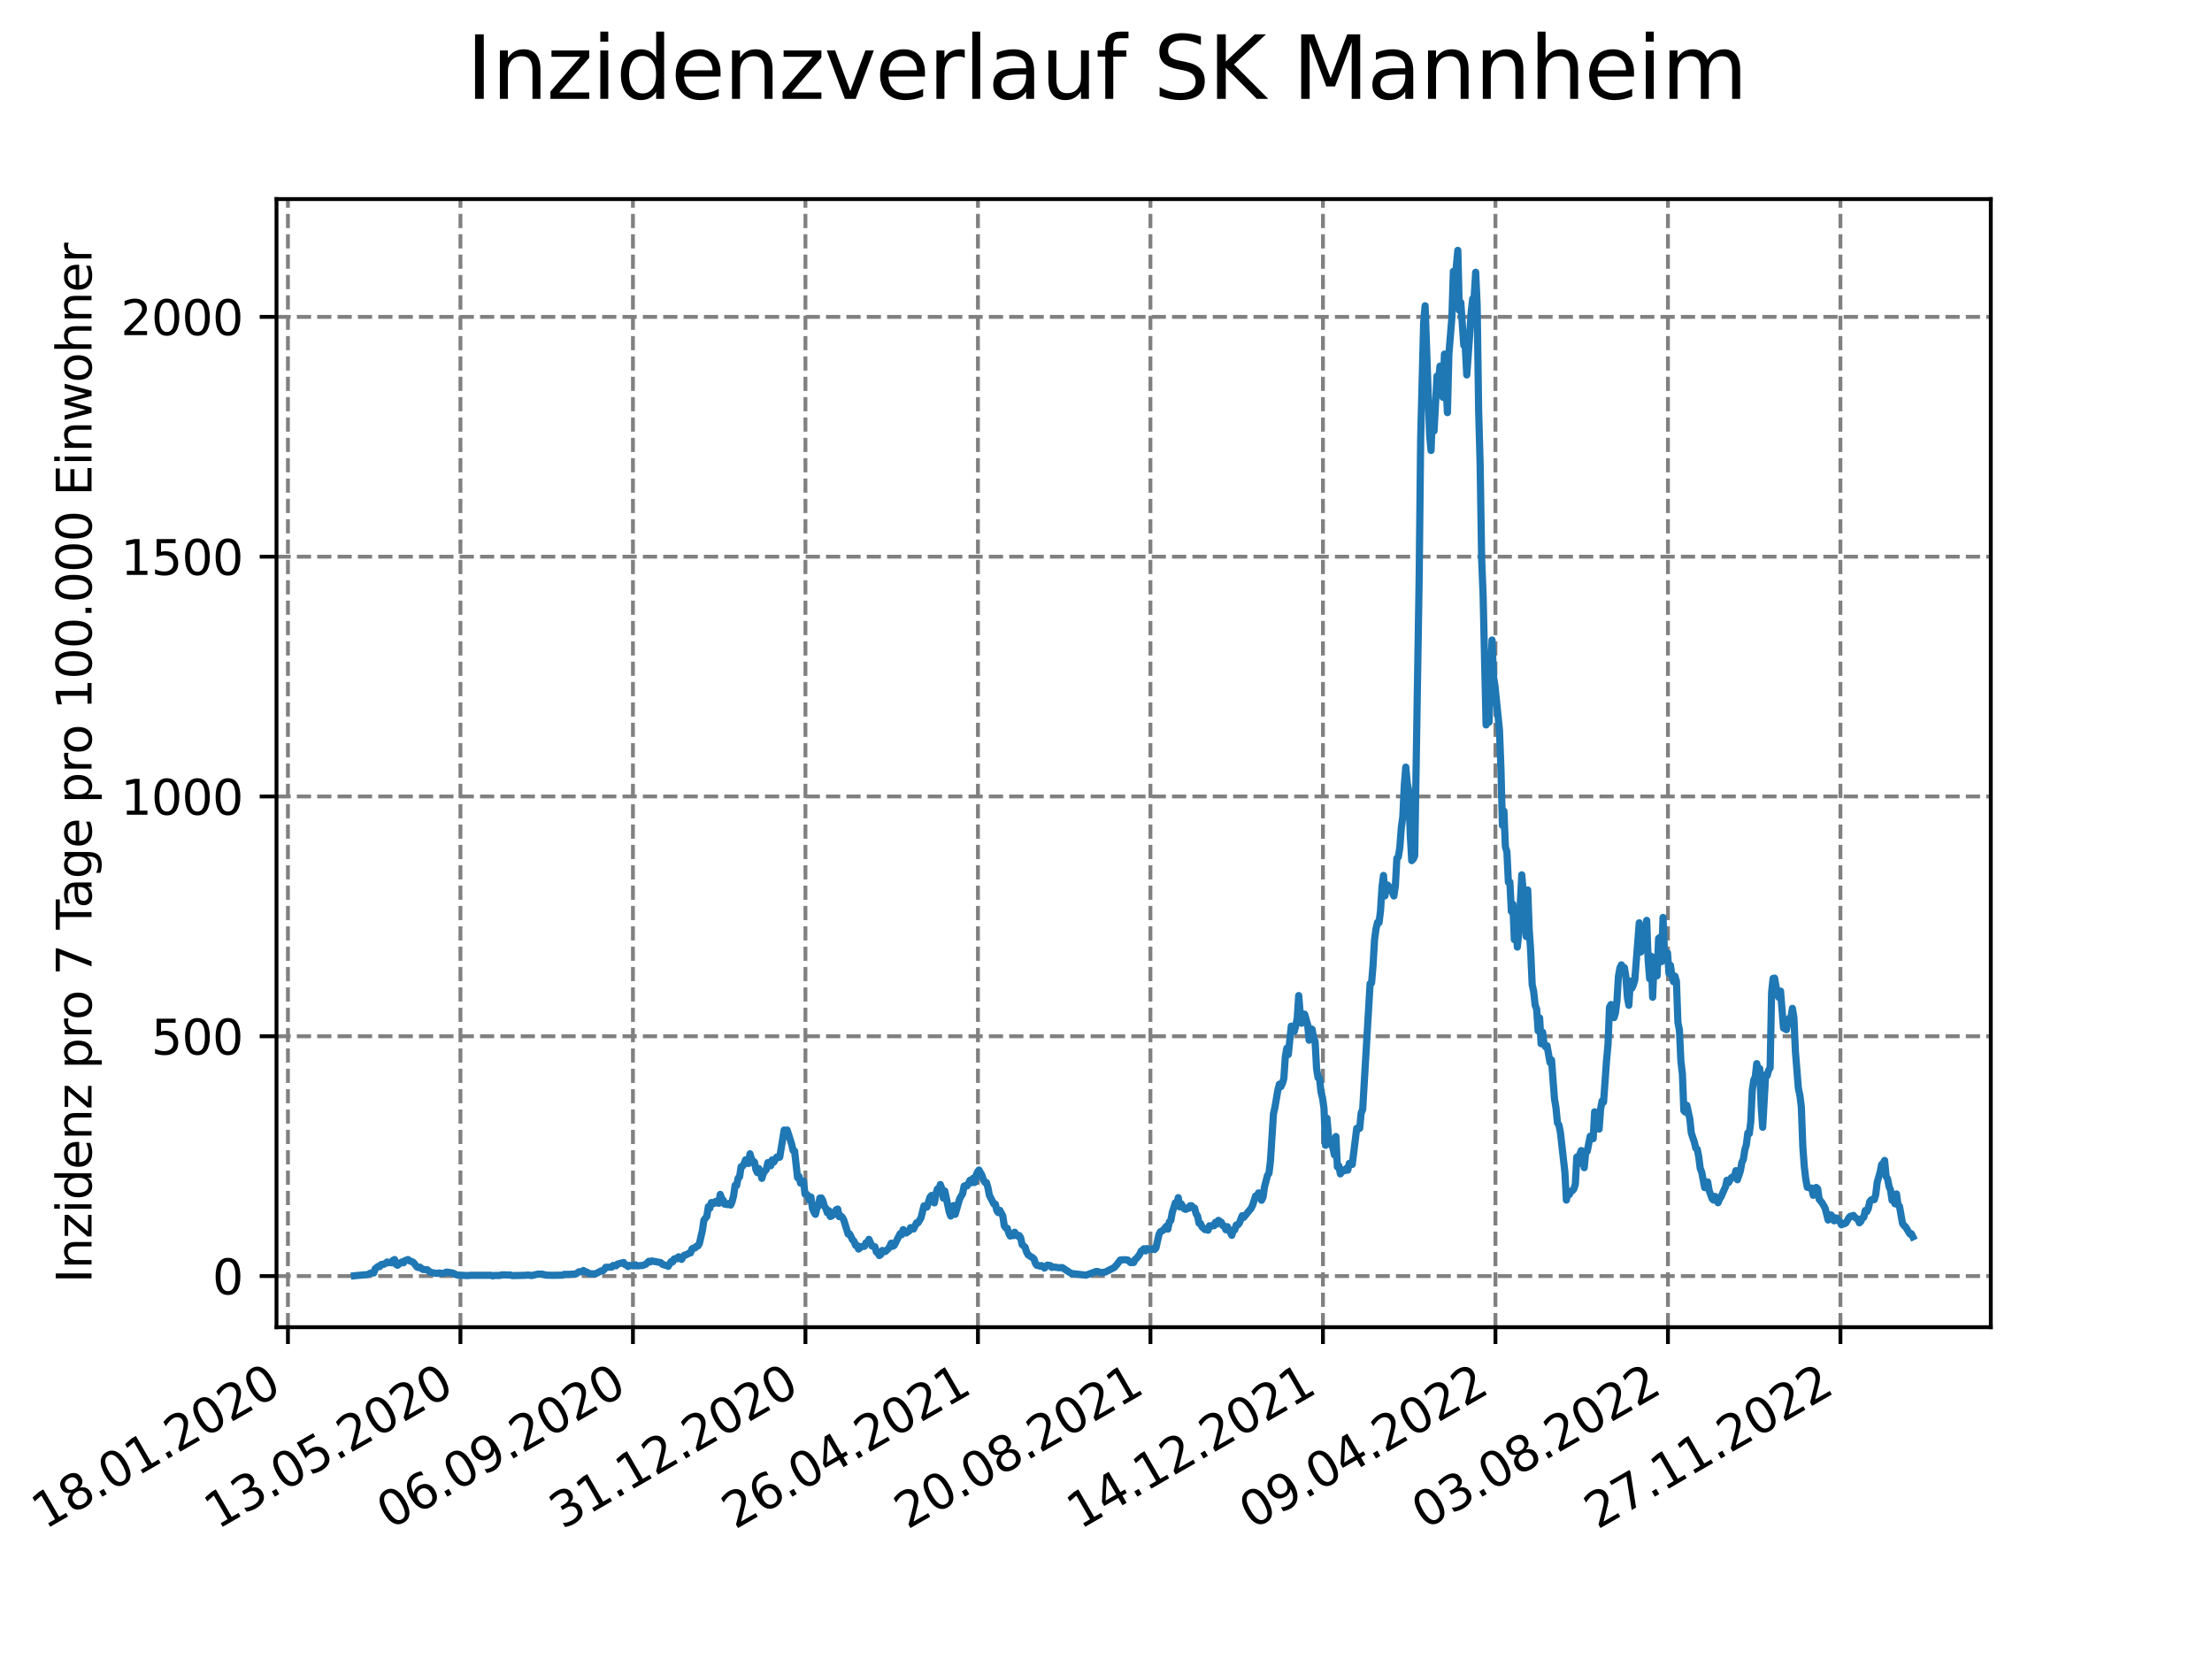 <?xml version="1.0" encoding="utf-8" standalone="no"?>
<!DOCTYPE svg PUBLIC "-//W3C//DTD SVG 1.1//EN"
  "http://www.w3.org/Graphics/SVG/1.1/DTD/svg11.dtd">
<svg xmlns:xlink="http://www.w3.org/1999/xlink" width="460.8pt" height="345.6pt" viewBox="0 0 460.8 345.6" xmlns="http://www.w3.org/2000/svg" version="1.1">
 <defs>
  <style type="text/css">*{stroke-linejoin: round; stroke-linecap: butt}</style>
 </defs>
 <g id="figure_1">
  <g id="patch_1">
   <path d="M 0 345.6 
L 460.8 345.6 
L 460.8 0 
L 0 0 
z
" style="fill: #ffffff"/>
  </g>
  <g id="axes_1">
   <g id="patch_2">
    <path d="M 57.6 276.48 
L 414.72 276.48 
L 414.72 41.472 
L 57.6 41.472 
z
" style="fill: #ffffff"/>
   </g>
   <g id="matplotlib.axis_1">
    <g id="xtick_1">
     <g id="line2d_1">
      <path d="M 59.983 276.48 
L 59.983 41.472 
" clip-path="url(#p1a107091c8)" style="fill: none; stroke-dasharray: 2.96,1.28; stroke-dashoffset: 0; stroke: #808080; stroke-width: 0.8"/>
     </g>
     <g id="line2d_2">
      <defs>
       <path id="m215219e376" d="M 0 0 
L 0 3.5 
" style="stroke: #000000; stroke-width: 0.8"/>
      </defs>
      <g>
       <use xlink:href="#m215219e376" x="59.983" y="276.48" style="stroke: #000000; stroke-width: 0.8"/>
      </g>
     </g>
     <g id="text_1">
      <!-- 18.01.2020 -->
      <g transform="translate(9.358 318.689) rotate(-30) scale(0.1 -0.1)">
       <defs>
        <path id="DejaVuSans-31" d="M 794 531 
L 1825 531 
L 1825 4091 
L 703 3866 
L 703 4441 
L 1819 4666 
L 2450 4666 
L 2450 531 
L 3481 531 
L 3481 0 
L 794 0 
L 794 531 
z
" transform="scale(0.016)"/>
        <path id="DejaVuSans-38" d="M 2034 2216 
Q 1584 2216 1326 1975 
Q 1069 1734 1069 1313 
Q 1069 891 1326 650 
Q 1584 409 2034 409 
Q 2484 409 2743 651 
Q 3003 894 3003 1313 
Q 3003 1734 2745 1975 
Q 2488 2216 2034 2216 
z
M 1403 2484 
Q 997 2584 770 2862 
Q 544 3141 544 3541 
Q 544 4100 942 4425 
Q 1341 4750 2034 4750 
Q 2731 4750 3128 4425 
Q 3525 4100 3525 3541 
Q 3525 3141 3298 2862 
Q 3072 2584 2669 2484 
Q 3125 2378 3379 2068 
Q 3634 1759 3634 1313 
Q 3634 634 3220 271 
Q 2806 -91 2034 -91 
Q 1263 -91 848 271 
Q 434 634 434 1313 
Q 434 1759 690 2068 
Q 947 2378 1403 2484 
z
M 1172 3481 
Q 1172 3119 1398 2916 
Q 1625 2713 2034 2713 
Q 2441 2713 2670 2916 
Q 2900 3119 2900 3481 
Q 2900 3844 2670 4047 
Q 2441 4250 2034 4250 
Q 1625 4250 1398 4047 
Q 1172 3844 1172 3481 
z
" transform="scale(0.016)"/>
        <path id="DejaVuSans-2e" d="M 684 794 
L 1344 794 
L 1344 0 
L 684 0 
L 684 794 
z
" transform="scale(0.016)"/>
        <path id="DejaVuSans-30" d="M 2034 4250 
Q 1547 4250 1301 3770 
Q 1056 3291 1056 2328 
Q 1056 1369 1301 889 
Q 1547 409 2034 409 
Q 2525 409 2770 889 
Q 3016 1369 3016 2328 
Q 3016 3291 2770 3770 
Q 2525 4250 2034 4250 
z
M 2034 4750 
Q 2819 4750 3233 4129 
Q 3647 3509 3647 2328 
Q 3647 1150 3233 529 
Q 2819 -91 2034 -91 
Q 1250 -91 836 529 
Q 422 1150 422 2328 
Q 422 3509 836 4129 
Q 1250 4750 2034 4750 
z
" transform="scale(0.016)"/>
        <path id="DejaVuSans-32" d="M 1228 531 
L 3431 531 
L 3431 0 
L 469 0 
L 469 531 
Q 828 903 1448 1529 
Q 2069 2156 2228 2338 
Q 2531 2678 2651 2914 
Q 2772 3150 2772 3378 
Q 2772 3750 2511 3984 
Q 2250 4219 1831 4219 
Q 1534 4219 1204 4116 
Q 875 4013 500 3803 
L 500 4441 
Q 881 4594 1212 4672 
Q 1544 4750 1819 4750 
Q 2544 4750 2975 4387 
Q 3406 4025 3406 3419 
Q 3406 3131 3298 2873 
Q 3191 2616 2906 2266 
Q 2828 2175 2409 1742 
Q 1991 1309 1228 531 
z
" transform="scale(0.016)"/>
       </defs>
       <use xlink:href="#DejaVuSans-31"/>
       <use xlink:href="#DejaVuSans-38" x="63.623"/>
       <use xlink:href="#DejaVuSans-2e" x="127.246"/>
       <use xlink:href="#DejaVuSans-30" x="159.033"/>
       <use xlink:href="#DejaVuSans-31" x="222.656"/>
       <use xlink:href="#DejaVuSans-2e" x="286.279"/>
       <use xlink:href="#DejaVuSans-32" x="318.066"/>
       <use xlink:href="#DejaVuSans-30" x="381.689"/>
       <use xlink:href="#DejaVuSans-32" x="445.312"/>
       <use xlink:href="#DejaVuSans-30" x="508.936"/>
      </g>
     </g>
    </g>
    <g id="xtick_2">
     <g id="line2d_3">
      <path d="M 95.918 276.48 
L 95.918 41.472 
" clip-path="url(#p1a107091c8)" style="fill: none; stroke-dasharray: 2.96,1.28; stroke-dashoffset: 0; stroke: #808080; stroke-width: 0.8"/>
     </g>
     <g id="line2d_4">
      <g>
       <use xlink:href="#m215219e376" x="95.918" y="276.48" style="stroke: #000000; stroke-width: 0.8"/>
      </g>
     </g>
     <g id="text_2">
      <!-- 13.05.2020 -->
      <g transform="translate(45.293 318.689) rotate(-30) scale(0.1 -0.1)">
       <defs>
        <path id="DejaVuSans-33" d="M 2597 2516 
Q 3050 2419 3304 2112 
Q 3559 1806 3559 1356 
Q 3559 666 3084 287 
Q 2609 -91 1734 -91 
Q 1441 -91 1130 -33 
Q 819 25 488 141 
L 488 750 
Q 750 597 1062 519 
Q 1375 441 1716 441 
Q 2309 441 2620 675 
Q 2931 909 2931 1356 
Q 2931 1769 2642 2001 
Q 2353 2234 1838 2234 
L 1294 2234 
L 1294 2753 
L 1863 2753 
Q 2328 2753 2575 2939 
Q 2822 3125 2822 3475 
Q 2822 3834 2567 4026 
Q 2313 4219 1838 4219 
Q 1578 4219 1281 4162 
Q 984 4106 628 3988 
L 628 4550 
Q 988 4650 1302 4700 
Q 1616 4750 1894 4750 
Q 2613 4750 3031 4423 
Q 3450 4097 3450 3541 
Q 3450 3153 3228 2886 
Q 3006 2619 2597 2516 
z
" transform="scale(0.016)"/>
        <path id="DejaVuSans-35" d="M 691 4666 
L 3169 4666 
L 3169 4134 
L 1269 4134 
L 1269 2991 
Q 1406 3038 1543 3061 
Q 1681 3084 1819 3084 
Q 2600 3084 3056 2656 
Q 3513 2228 3513 1497 
Q 3513 744 3044 326 
Q 2575 -91 1722 -91 
Q 1428 -91 1123 -41 
Q 819 9 494 109 
L 494 744 
Q 775 591 1075 516 
Q 1375 441 1709 441 
Q 2250 441 2565 725 
Q 2881 1009 2881 1497 
Q 2881 1984 2565 2268 
Q 2250 2553 1709 2553 
Q 1456 2553 1204 2497 
Q 953 2441 691 2322 
L 691 4666 
z
" transform="scale(0.016)"/>
       </defs>
       <use xlink:href="#DejaVuSans-31"/>
       <use xlink:href="#DejaVuSans-33" x="63.623"/>
       <use xlink:href="#DejaVuSans-2e" x="127.246"/>
       <use xlink:href="#DejaVuSans-30" x="159.033"/>
       <use xlink:href="#DejaVuSans-35" x="222.656"/>
       <use xlink:href="#DejaVuSans-2e" x="286.279"/>
       <use xlink:href="#DejaVuSans-32" x="318.066"/>
       <use xlink:href="#DejaVuSans-30" x="381.689"/>
       <use xlink:href="#DejaVuSans-32" x="445.312"/>
       <use xlink:href="#DejaVuSans-30" x="508.936"/>
      </g>
     </g>
    </g>
    <g id="xtick_3">
     <g id="line2d_5">
      <path d="M 131.853 276.48 
L 131.853 41.472 
" clip-path="url(#p1a107091c8)" style="fill: none; stroke-dasharray: 2.96,1.28; stroke-dashoffset: 0; stroke: #808080; stroke-width: 0.8"/>
     </g>
     <g id="line2d_6">
      <g>
       <use xlink:href="#m215219e376" x="131.853" y="276.48" style="stroke: #000000; stroke-width: 0.8"/>
      </g>
     </g>
     <g id="text_3">
      <!-- 06.09.2020 -->
      <g transform="translate(81.228 318.689) rotate(-30) scale(0.1 -0.1)">
       <defs>
        <path id="DejaVuSans-36" d="M 2113 2584 
Q 1688 2584 1439 2293 
Q 1191 2003 1191 1497 
Q 1191 994 1439 701 
Q 1688 409 2113 409 
Q 2538 409 2786 701 
Q 3034 994 3034 1497 
Q 3034 2003 2786 2293 
Q 2538 2584 2113 2584 
z
M 3366 4563 
L 3366 3988 
Q 3128 4100 2886 4159 
Q 2644 4219 2406 4219 
Q 1781 4219 1451 3797 
Q 1122 3375 1075 2522 
Q 1259 2794 1537 2939 
Q 1816 3084 2150 3084 
Q 2853 3084 3261 2657 
Q 3669 2231 3669 1497 
Q 3669 778 3244 343 
Q 2819 -91 2113 -91 
Q 1303 -91 875 529 
Q 447 1150 447 2328 
Q 447 3434 972 4092 
Q 1497 4750 2381 4750 
Q 2619 4750 2861 4703 
Q 3103 4656 3366 4563 
z
" transform="scale(0.016)"/>
        <path id="DejaVuSans-39" d="M 703 97 
L 703 672 
Q 941 559 1184 500 
Q 1428 441 1663 441 
Q 2288 441 2617 861 
Q 2947 1281 2994 2138 
Q 2813 1869 2534 1725 
Q 2256 1581 1919 1581 
Q 1219 1581 811 2004 
Q 403 2428 403 3163 
Q 403 3881 828 4315 
Q 1253 4750 1959 4750 
Q 2769 4750 3195 4129 
Q 3622 3509 3622 2328 
Q 3622 1225 3098 567 
Q 2575 -91 1691 -91 
Q 1453 -91 1209 -44 
Q 966 3 703 97 
z
M 1959 2075 
Q 2384 2075 2632 2365 
Q 2881 2656 2881 3163 
Q 2881 3666 2632 3958 
Q 2384 4250 1959 4250 
Q 1534 4250 1286 3958 
Q 1038 3666 1038 3163 
Q 1038 2656 1286 2365 
Q 1534 2075 1959 2075 
z
" transform="scale(0.016)"/>
       </defs>
       <use xlink:href="#DejaVuSans-30"/>
       <use xlink:href="#DejaVuSans-36" x="63.623"/>
       <use xlink:href="#DejaVuSans-2e" x="127.246"/>
       <use xlink:href="#DejaVuSans-30" x="159.033"/>
       <use xlink:href="#DejaVuSans-39" x="222.656"/>
       <use xlink:href="#DejaVuSans-2e" x="286.279"/>
       <use xlink:href="#DejaVuSans-32" x="318.066"/>
       <use xlink:href="#DejaVuSans-30" x="381.689"/>
       <use xlink:href="#DejaVuSans-32" x="445.312"/>
       <use xlink:href="#DejaVuSans-30" x="508.936"/>
      </g>
     </g>
    </g>
    <g id="xtick_4">
     <g id="line2d_7">
      <path d="M 167.788 276.48 
L 167.788 41.472 
" clip-path="url(#p1a107091c8)" style="fill: none; stroke-dasharray: 2.96,1.28; stroke-dashoffset: 0; stroke: #808080; stroke-width: 0.8"/>
     </g>
     <g id="line2d_8">
      <g>
       <use xlink:href="#m215219e376" x="167.788" y="276.48" style="stroke: #000000; stroke-width: 0.8"/>
      </g>
     </g>
     <g id="text_4">
      <!-- 31.12.2020 -->
      <g transform="translate(117.163 318.689) rotate(-30) scale(0.1 -0.1)">
       <use xlink:href="#DejaVuSans-33"/>
       <use xlink:href="#DejaVuSans-31" x="63.623"/>
       <use xlink:href="#DejaVuSans-2e" x="127.246"/>
       <use xlink:href="#DejaVuSans-31" x="159.033"/>
       <use xlink:href="#DejaVuSans-32" x="222.656"/>
       <use xlink:href="#DejaVuSans-2e" x="286.279"/>
       <use xlink:href="#DejaVuSans-32" x="318.066"/>
       <use xlink:href="#DejaVuSans-30" x="381.689"/>
       <use xlink:href="#DejaVuSans-32" x="445.312"/>
       <use xlink:href="#DejaVuSans-30" x="508.936"/>
      </g>
     </g>
    </g>
    <g id="xtick_5">
     <g id="line2d_9">
      <path d="M 203.723 276.48 
L 203.723 41.472 
" clip-path="url(#p1a107091c8)" style="fill: none; stroke-dasharray: 2.96,1.28; stroke-dashoffset: 0; stroke: #808080; stroke-width: 0.8"/>
     </g>
     <g id="line2d_10">
      <g>
       <use xlink:href="#m215219e376" x="203.723" y="276.48" style="stroke: #000000; stroke-width: 0.8"/>
      </g>
     </g>
     <g id="text_5">
      <!-- 26.04.2021 -->
      <g transform="translate(153.098 318.689) rotate(-30) scale(0.1 -0.1)">
       <defs>
        <path id="DejaVuSans-34" d="M 2419 4116 
L 825 1625 
L 2419 1625 
L 2419 4116 
z
M 2253 4666 
L 3047 4666 
L 3047 1625 
L 3713 1625 
L 3713 1100 
L 3047 1100 
L 3047 0 
L 2419 0 
L 2419 1100 
L 313 1100 
L 313 1709 
L 2253 4666 
z
" transform="scale(0.016)"/>
       </defs>
       <use xlink:href="#DejaVuSans-32"/>
       <use xlink:href="#DejaVuSans-36" x="63.623"/>
       <use xlink:href="#DejaVuSans-2e" x="127.246"/>
       <use xlink:href="#DejaVuSans-30" x="159.033"/>
       <use xlink:href="#DejaVuSans-34" x="222.656"/>
       <use xlink:href="#DejaVuSans-2e" x="286.279"/>
       <use xlink:href="#DejaVuSans-32" x="318.066"/>
       <use xlink:href="#DejaVuSans-30" x="381.689"/>
       <use xlink:href="#DejaVuSans-32" x="445.312"/>
       <use xlink:href="#DejaVuSans-31" x="508.936"/>
      </g>
     </g>
    </g>
    <g id="xtick_6">
     <g id="line2d_11">
      <path d="M 239.658 276.48 
L 239.658 41.472 
" clip-path="url(#p1a107091c8)" style="fill: none; stroke-dasharray: 2.96,1.28; stroke-dashoffset: 0; stroke: #808080; stroke-width: 0.8"/>
     </g>
     <g id="line2d_12">
      <g>
       <use xlink:href="#m215219e376" x="239.658" y="276.48" style="stroke: #000000; stroke-width: 0.8"/>
      </g>
     </g>
     <g id="text_6">
      <!-- 20.08.2021 -->
      <g transform="translate(189.033 318.689) rotate(-30) scale(0.1 -0.1)">
       <use xlink:href="#DejaVuSans-32"/>
       <use xlink:href="#DejaVuSans-30" x="63.623"/>
       <use xlink:href="#DejaVuSans-2e" x="127.246"/>
       <use xlink:href="#DejaVuSans-30" x="159.033"/>
       <use xlink:href="#DejaVuSans-38" x="222.656"/>
       <use xlink:href="#DejaVuSans-2e" x="286.279"/>
       <use xlink:href="#DejaVuSans-32" x="318.066"/>
       <use xlink:href="#DejaVuSans-30" x="381.689"/>
       <use xlink:href="#DejaVuSans-32" x="445.312"/>
       <use xlink:href="#DejaVuSans-31" x="508.936"/>
      </g>
     </g>
    </g>
    <g id="xtick_7">
     <g id="line2d_13">
      <path d="M 275.593 276.48 
L 275.593 41.472 
" clip-path="url(#p1a107091c8)" style="fill: none; stroke-dasharray: 2.96,1.28; stroke-dashoffset: 0; stroke: #808080; stroke-width: 0.8"/>
     </g>
     <g id="line2d_14">
      <g>
       <use xlink:href="#m215219e376" x="275.593" y="276.48" style="stroke: #000000; stroke-width: 0.8"/>
      </g>
     </g>
     <g id="text_7">
      <!-- 14.12.2021 -->
      <g transform="translate(224.968 318.689) rotate(-30) scale(0.1 -0.1)">
       <use xlink:href="#DejaVuSans-31"/>
       <use xlink:href="#DejaVuSans-34" x="63.623"/>
       <use xlink:href="#DejaVuSans-2e" x="127.246"/>
       <use xlink:href="#DejaVuSans-31" x="159.033"/>
       <use xlink:href="#DejaVuSans-32" x="222.656"/>
       <use xlink:href="#DejaVuSans-2e" x="286.279"/>
       <use xlink:href="#DejaVuSans-32" x="318.066"/>
       <use xlink:href="#DejaVuSans-30" x="381.689"/>
       <use xlink:href="#DejaVuSans-32" x="445.312"/>
       <use xlink:href="#DejaVuSans-31" x="508.936"/>
      </g>
     </g>
    </g>
    <g id="xtick_8">
     <g id="line2d_15">
      <path d="M 311.528 276.48 
L 311.528 41.472 
" clip-path="url(#p1a107091c8)" style="fill: none; stroke-dasharray: 2.96,1.28; stroke-dashoffset: 0; stroke: #808080; stroke-width: 0.8"/>
     </g>
     <g id="line2d_16">
      <g>
       <use xlink:href="#m215219e376" x="311.528" y="276.48" style="stroke: #000000; stroke-width: 0.8"/>
      </g>
     </g>
     <g id="text_8">
      <!-- 09.04.2022 -->
      <g transform="translate(260.903 318.689) rotate(-30) scale(0.1 -0.1)">
       <use xlink:href="#DejaVuSans-30"/>
       <use xlink:href="#DejaVuSans-39" x="63.623"/>
       <use xlink:href="#DejaVuSans-2e" x="127.246"/>
       <use xlink:href="#DejaVuSans-30" x="159.033"/>
       <use xlink:href="#DejaVuSans-34" x="222.656"/>
       <use xlink:href="#DejaVuSans-2e" x="286.279"/>
       <use xlink:href="#DejaVuSans-32" x="318.066"/>
       <use xlink:href="#DejaVuSans-30" x="381.689"/>
       <use xlink:href="#DejaVuSans-32" x="445.312"/>
       <use xlink:href="#DejaVuSans-32" x="508.936"/>
      </g>
     </g>
    </g>
    <g id="xtick_9">
     <g id="line2d_17">
      <path d="M 347.463 276.48 
L 347.463 41.472 
" clip-path="url(#p1a107091c8)" style="fill: none; stroke-dasharray: 2.96,1.28; stroke-dashoffset: 0; stroke: #808080; stroke-width: 0.8"/>
     </g>
     <g id="line2d_18">
      <g>
       <use xlink:href="#m215219e376" x="347.463" y="276.48" style="stroke: #000000; stroke-width: 0.8"/>
      </g>
     </g>
     <g id="text_9">
      <!-- 03.08.2022 -->
      <g transform="translate(296.838 318.689) rotate(-30) scale(0.1 -0.1)">
       <use xlink:href="#DejaVuSans-30"/>
       <use xlink:href="#DejaVuSans-33" x="63.623"/>
       <use xlink:href="#DejaVuSans-2e" x="127.246"/>
       <use xlink:href="#DejaVuSans-30" x="159.033"/>
       <use xlink:href="#DejaVuSans-38" x="222.656"/>
       <use xlink:href="#DejaVuSans-2e" x="286.279"/>
       <use xlink:href="#DejaVuSans-32" x="318.066"/>
       <use xlink:href="#DejaVuSans-30" x="381.689"/>
       <use xlink:href="#DejaVuSans-32" x="445.312"/>
       <use xlink:href="#DejaVuSans-32" x="508.936"/>
      </g>
     </g>
    </g>
    <g id="xtick_10">
     <g id="line2d_19">
      <path d="M 383.398 276.48 
L 383.398 41.472 
" clip-path="url(#p1a107091c8)" style="fill: none; stroke-dasharray: 2.96,1.28; stroke-dashoffset: 0; stroke: #808080; stroke-width: 0.8"/>
     </g>
     <g id="line2d_20">
      <g>
       <use xlink:href="#m215219e376" x="383.398" y="276.48" style="stroke: #000000; stroke-width: 0.8"/>
      </g>
     </g>
     <g id="text_10">
      <!-- 27.11.2022 -->
      <g transform="translate(332.773 318.689) rotate(-30) scale(0.1 -0.1)">
       <defs>
        <path id="DejaVuSans-37" d="M 525 4666 
L 3525 4666 
L 3525 4397 
L 1831 0 
L 1172 0 
L 2766 4134 
L 525 4134 
L 525 4666 
z
" transform="scale(0.016)"/>
       </defs>
       <use xlink:href="#DejaVuSans-32"/>
       <use xlink:href="#DejaVuSans-37" x="63.623"/>
       <use xlink:href="#DejaVuSans-2e" x="127.246"/>
       <use xlink:href="#DejaVuSans-31" x="159.033"/>
       <use xlink:href="#DejaVuSans-31" x="222.656"/>
       <use xlink:href="#DejaVuSans-2e" x="286.279"/>
       <use xlink:href="#DejaVuSans-32" x="318.066"/>
       <use xlink:href="#DejaVuSans-30" x="381.689"/>
       <use xlink:href="#DejaVuSans-32" x="445.312"/>
       <use xlink:href="#DejaVuSans-32" x="508.936"/>
      </g>
     </g>
    </g>
   </g>
   <g id="matplotlib.axis_2">
    <g id="ytick_1">
     <g id="line2d_21">
      <path d="M 57.6 265.83 
L 414.72 265.83 
" clip-path="url(#p1a107091c8)" style="fill: none; stroke-dasharray: 2.96,1.28; stroke-dashoffset: 0; stroke: #808080; stroke-width: 0.8"/>
     </g>
     <g id="line2d_22">
      <defs>
       <path id="m6784dfea52" d="M 0 0 
L -3.5 0 
" style="stroke: #000000; stroke-width: 0.8"/>
      </defs>
      <g>
       <use xlink:href="#m6784dfea52" x="57.6" y="265.83" style="stroke: #000000; stroke-width: 0.8"/>
      </g>
     </g>
     <g id="text_11">
      <!-- 0 -->
      <g transform="translate(44.237 269.629) scale(0.1 -0.1)">
       <use xlink:href="#DejaVuSans-30"/>
      </g>
     </g>
    </g>
    <g id="ytick_2">
     <g id="line2d_23">
      <path d="M 57.6 215.875 
L 414.72 215.875 
" clip-path="url(#p1a107091c8)" style="fill: none; stroke-dasharray: 2.96,1.28; stroke-dashoffset: 0; stroke: #808080; stroke-width: 0.8"/>
     </g>
     <g id="line2d_24">
      <g>
       <use xlink:href="#m6784dfea52" x="57.6" y="215.875" style="stroke: #000000; stroke-width: 0.8"/>
      </g>
     </g>
     <g id="text_12">
      <!-- 500 -->
      <g transform="translate(31.512 219.674) scale(0.1 -0.1)">
       <use xlink:href="#DejaVuSans-35"/>
       <use xlink:href="#DejaVuSans-30" x="63.623"/>
       <use xlink:href="#DejaVuSans-30" x="127.246"/>
      </g>
     </g>
    </g>
    <g id="ytick_3">
     <g id="line2d_25">
      <path d="M 57.6 165.92 
L 414.72 165.92 
" clip-path="url(#p1a107091c8)" style="fill: none; stroke-dasharray: 2.96,1.28; stroke-dashoffset: 0; stroke: #808080; stroke-width: 0.8"/>
     </g>
     <g id="line2d_26">
      <g>
       <use xlink:href="#m6784dfea52" x="57.6" y="165.92" style="stroke: #000000; stroke-width: 0.8"/>
      </g>
     </g>
     <g id="text_13">
      <!-- 1000 -->
      <g transform="translate(25.15 169.719) scale(0.1 -0.1)">
       <use xlink:href="#DejaVuSans-31"/>
       <use xlink:href="#DejaVuSans-30" x="63.623"/>
       <use xlink:href="#DejaVuSans-30" x="127.246"/>
       <use xlink:href="#DejaVuSans-30" x="190.869"/>
      </g>
     </g>
    </g>
    <g id="ytick_4">
     <g id="line2d_27">
      <path d="M 57.6 115.965 
L 414.72 115.965 
" clip-path="url(#p1a107091c8)" style="fill: none; stroke-dasharray: 2.96,1.28; stroke-dashoffset: 0; stroke: #808080; stroke-width: 0.8"/>
     </g>
     <g id="line2d_28">
      <g>
       <use xlink:href="#m6784dfea52" x="57.6" y="115.965" style="stroke: #000000; stroke-width: 0.8"/>
      </g>
     </g>
     <g id="text_14">
      <!-- 1500 -->
      <g transform="translate(25.15 119.764) scale(0.1 -0.1)">
       <use xlink:href="#DejaVuSans-31"/>
       <use xlink:href="#DejaVuSans-35" x="63.623"/>
       <use xlink:href="#DejaVuSans-30" x="127.246"/>
       <use xlink:href="#DejaVuSans-30" x="190.869"/>
      </g>
     </g>
    </g>
    <g id="ytick_5">
     <g id="line2d_29">
      <path d="M 57.6 66.01 
L 414.72 66.01 
" clip-path="url(#p1a107091c8)" style="fill: none; stroke-dasharray: 2.96,1.28; stroke-dashoffset: 0; stroke: #808080; stroke-width: 0.8"/>
     </g>
     <g id="line2d_30">
      <g>
       <use xlink:href="#m6784dfea52" x="57.6" y="66.01" style="stroke: #000000; stroke-width: 0.8"/>
      </g>
     </g>
     <g id="text_15">
      <!-- 2000 -->
      <g transform="translate(25.15 69.81) scale(0.1 -0.1)">
       <use xlink:href="#DejaVuSans-32"/>
       <use xlink:href="#DejaVuSans-30" x="63.623"/>
       <use xlink:href="#DejaVuSans-30" x="127.246"/>
       <use xlink:href="#DejaVuSans-30" x="190.869"/>
      </g>
     </g>
    </g>
    <g id="text_16">
     <!-- Inzidenz pro 7 Tage pro 100.000 Einwohner -->
     <g transform="translate(19.07 267.301) rotate(-90) scale(0.1 -0.1)">
      <defs>
       <path id="DejaVuSans-49" d="M 628 4666 
L 1259 4666 
L 1259 0 
L 628 0 
L 628 4666 
z
" transform="scale(0.016)"/>
       <path id="DejaVuSans-6e" d="M 3513 2113 
L 3513 0 
L 2938 0 
L 2938 2094 
Q 2938 2591 2744 2837 
Q 2550 3084 2163 3084 
Q 1697 3084 1428 2787 
Q 1159 2491 1159 1978 
L 1159 0 
L 581 0 
L 581 3500 
L 1159 3500 
L 1159 2956 
Q 1366 3272 1645 3428 
Q 1925 3584 2291 3584 
Q 2894 3584 3203 3211 
Q 3513 2838 3513 2113 
z
" transform="scale(0.016)"/>
       <path id="DejaVuSans-7a" d="M 353 3500 
L 3084 3500 
L 3084 2975 
L 922 459 
L 3084 459 
L 3084 0 
L 275 0 
L 275 525 
L 2438 3041 
L 353 3041 
L 353 3500 
z
" transform="scale(0.016)"/>
       <path id="DejaVuSans-69" d="M 603 3500 
L 1178 3500 
L 1178 0 
L 603 0 
L 603 3500 
z
M 603 4863 
L 1178 4863 
L 1178 4134 
L 603 4134 
L 603 4863 
z
" transform="scale(0.016)"/>
       <path id="DejaVuSans-64" d="M 2906 2969 
L 2906 4863 
L 3481 4863 
L 3481 0 
L 2906 0 
L 2906 525 
Q 2725 213 2448 61 
Q 2172 -91 1784 -91 
Q 1150 -91 751 415 
Q 353 922 353 1747 
Q 353 2572 751 3078 
Q 1150 3584 1784 3584 
Q 2172 3584 2448 3432 
Q 2725 3281 2906 2969 
z
M 947 1747 
Q 947 1113 1208 752 
Q 1469 391 1925 391 
Q 2381 391 2643 752 
Q 2906 1113 2906 1747 
Q 2906 2381 2643 2742 
Q 2381 3103 1925 3103 
Q 1469 3103 1208 2742 
Q 947 2381 947 1747 
z
" transform="scale(0.016)"/>
       <path id="DejaVuSans-65" d="M 3597 1894 
L 3597 1613 
L 953 1613 
Q 991 1019 1311 708 
Q 1631 397 2203 397 
Q 2534 397 2845 478 
Q 3156 559 3463 722 
L 3463 178 
Q 3153 47 2828 -22 
Q 2503 -91 2169 -91 
Q 1331 -91 842 396 
Q 353 884 353 1716 
Q 353 2575 817 3079 
Q 1281 3584 2069 3584 
Q 2775 3584 3186 3129 
Q 3597 2675 3597 1894 
z
M 3022 2063 
Q 3016 2534 2758 2815 
Q 2500 3097 2075 3097 
Q 1594 3097 1305 2825 
Q 1016 2553 972 2059 
L 3022 2063 
z
" transform="scale(0.016)"/>
       <path id="DejaVuSans-20" transform="scale(0.016)"/>
       <path id="DejaVuSans-70" d="M 1159 525 
L 1159 -1331 
L 581 -1331 
L 581 3500 
L 1159 3500 
L 1159 2969 
Q 1341 3281 1617 3432 
Q 1894 3584 2278 3584 
Q 2916 3584 3314 3078 
Q 3713 2572 3713 1747 
Q 3713 922 3314 415 
Q 2916 -91 2278 -91 
Q 1894 -91 1617 61 
Q 1341 213 1159 525 
z
M 3116 1747 
Q 3116 2381 2855 2742 
Q 2594 3103 2138 3103 
Q 1681 3103 1420 2742 
Q 1159 2381 1159 1747 
Q 1159 1113 1420 752 
Q 1681 391 2138 391 
Q 2594 391 2855 752 
Q 3116 1113 3116 1747 
z
" transform="scale(0.016)"/>
       <path id="DejaVuSans-72" d="M 2631 2963 
Q 2534 3019 2420 3045 
Q 2306 3072 2169 3072 
Q 1681 3072 1420 2755 
Q 1159 2438 1159 1844 
L 1159 0 
L 581 0 
L 581 3500 
L 1159 3500 
L 1159 2956 
Q 1341 3275 1631 3429 
Q 1922 3584 2338 3584 
Q 2397 3584 2469 3576 
Q 2541 3569 2628 3553 
L 2631 2963 
z
" transform="scale(0.016)"/>
       <path id="DejaVuSans-6f" d="M 1959 3097 
Q 1497 3097 1228 2736 
Q 959 2375 959 1747 
Q 959 1119 1226 758 
Q 1494 397 1959 397 
Q 2419 397 2687 759 
Q 2956 1122 2956 1747 
Q 2956 2369 2687 2733 
Q 2419 3097 1959 3097 
z
M 1959 3584 
Q 2709 3584 3137 3096 
Q 3566 2609 3566 1747 
Q 3566 888 3137 398 
Q 2709 -91 1959 -91 
Q 1206 -91 779 398 
Q 353 888 353 1747 
Q 353 2609 779 3096 
Q 1206 3584 1959 3584 
z
" transform="scale(0.016)"/>
       <path id="DejaVuSans-54" d="M -19 4666 
L 3928 4666 
L 3928 4134 
L 2272 4134 
L 2272 0 
L 1638 0 
L 1638 4134 
L -19 4134 
L -19 4666 
z
" transform="scale(0.016)"/>
       <path id="DejaVuSans-61" d="M 2194 1759 
Q 1497 1759 1228 1600 
Q 959 1441 959 1056 
Q 959 750 1161 570 
Q 1363 391 1709 391 
Q 2188 391 2477 730 
Q 2766 1069 2766 1631 
L 2766 1759 
L 2194 1759 
z
M 3341 1997 
L 3341 0 
L 2766 0 
L 2766 531 
Q 2569 213 2275 61 
Q 1981 -91 1556 -91 
Q 1019 -91 701 211 
Q 384 513 384 1019 
Q 384 1609 779 1909 
Q 1175 2209 1959 2209 
L 2766 2209 
L 2766 2266 
Q 2766 2663 2505 2880 
Q 2244 3097 1772 3097 
Q 1472 3097 1187 3025 
Q 903 2953 641 2809 
L 641 3341 
Q 956 3463 1253 3523 
Q 1550 3584 1831 3584 
Q 2591 3584 2966 3190 
Q 3341 2797 3341 1997 
z
" transform="scale(0.016)"/>
       <path id="DejaVuSans-67" d="M 2906 1791 
Q 2906 2416 2648 2759 
Q 2391 3103 1925 3103 
Q 1463 3103 1205 2759 
Q 947 2416 947 1791 
Q 947 1169 1205 825 
Q 1463 481 1925 481 
Q 2391 481 2648 825 
Q 2906 1169 2906 1791 
z
M 3481 434 
Q 3481 -459 3084 -895 
Q 2688 -1331 1869 -1331 
Q 1566 -1331 1297 -1286 
Q 1028 -1241 775 -1147 
L 775 -588 
Q 1028 -725 1275 -790 
Q 1522 -856 1778 -856 
Q 2344 -856 2625 -561 
Q 2906 -266 2906 331 
L 2906 616 
Q 2728 306 2450 153 
Q 2172 0 1784 0 
Q 1141 0 747 490 
Q 353 981 353 1791 
Q 353 2603 747 3093 
Q 1141 3584 1784 3584 
Q 2172 3584 2450 3431 
Q 2728 3278 2906 2969 
L 2906 3500 
L 3481 3500 
L 3481 434 
z
" transform="scale(0.016)"/>
       <path id="DejaVuSans-45" d="M 628 4666 
L 3578 4666 
L 3578 4134 
L 1259 4134 
L 1259 2753 
L 3481 2753 
L 3481 2222 
L 1259 2222 
L 1259 531 
L 3634 531 
L 3634 0 
L 628 0 
L 628 4666 
z
" transform="scale(0.016)"/>
       <path id="DejaVuSans-77" d="M 269 3500 
L 844 3500 
L 1563 769 
L 2278 3500 
L 2956 3500 
L 3675 769 
L 4391 3500 
L 4966 3500 
L 4050 0 
L 3372 0 
L 2619 2869 
L 1863 0 
L 1184 0 
L 269 3500 
z
" transform="scale(0.016)"/>
       <path id="DejaVuSans-68" d="M 3513 2113 
L 3513 0 
L 2938 0 
L 2938 2094 
Q 2938 2591 2744 2837 
Q 2550 3084 2163 3084 
Q 1697 3084 1428 2787 
Q 1159 2491 1159 1978 
L 1159 0 
L 581 0 
L 581 4863 
L 1159 4863 
L 1159 2956 
Q 1366 3272 1645 3428 
Q 1925 3584 2291 3584 
Q 2894 3584 3203 3211 
Q 3513 2838 3513 2113 
z
" transform="scale(0.016)"/>
      </defs>
      <use xlink:href="#DejaVuSans-49"/>
      <use xlink:href="#DejaVuSans-6e" x="29.492"/>
      <use xlink:href="#DejaVuSans-7a" x="92.871"/>
      <use xlink:href="#DejaVuSans-69" x="145.361"/>
      <use xlink:href="#DejaVuSans-64" x="173.145"/>
      <use xlink:href="#DejaVuSans-65" x="236.621"/>
      <use xlink:href="#DejaVuSans-6e" x="298.145"/>
      <use xlink:href="#DejaVuSans-7a" x="361.523"/>
      <use xlink:href="#DejaVuSans-20" x="414.014"/>
      <use xlink:href="#DejaVuSans-70" x="445.801"/>
      <use xlink:href="#DejaVuSans-72" x="509.277"/>
      <use xlink:href="#DejaVuSans-6f" x="548.141"/>
      <use xlink:href="#DejaVuSans-20" x="609.322"/>
      <use xlink:href="#DejaVuSans-37" x="641.109"/>
      <use xlink:href="#DejaVuSans-20" x="704.732"/>
      <use xlink:href="#DejaVuSans-54" x="736.52"/>
      <use xlink:href="#DejaVuSans-61" x="781.104"/>
      <use xlink:href="#DejaVuSans-67" x="842.383"/>
      <use xlink:href="#DejaVuSans-65" x="905.859"/>
      <use xlink:href="#DejaVuSans-20" x="967.383"/>
      <use xlink:href="#DejaVuSans-70" x="999.17"/>
      <use xlink:href="#DejaVuSans-72" x="1062.646"/>
      <use xlink:href="#DejaVuSans-6f" x="1101.51"/>
      <use xlink:href="#DejaVuSans-20" x="1162.691"/>
      <use xlink:href="#DejaVuSans-31" x="1194.479"/>
      <use xlink:href="#DejaVuSans-30" x="1258.102"/>
      <use xlink:href="#DejaVuSans-30" x="1321.725"/>
      <use xlink:href="#DejaVuSans-2e" x="1385.348"/>
      <use xlink:href="#DejaVuSans-30" x="1417.135"/>
      <use xlink:href="#DejaVuSans-30" x="1480.758"/>
      <use xlink:href="#DejaVuSans-30" x="1544.381"/>
      <use xlink:href="#DejaVuSans-20" x="1608.004"/>
      <use xlink:href="#DejaVuSans-45" x="1639.791"/>
      <use xlink:href="#DejaVuSans-69" x="1702.975"/>
      <use xlink:href="#DejaVuSans-6e" x="1730.758"/>
      <use xlink:href="#DejaVuSans-77" x="1794.137"/>
      <use xlink:href="#DejaVuSans-6f" x="1875.924"/>
      <use xlink:href="#DejaVuSans-68" x="1937.105"/>
      <use xlink:href="#DejaVuSans-6e" x="2000.484"/>
      <use xlink:href="#DejaVuSans-65" x="2063.863"/>
      <use xlink:href="#DejaVuSans-72" x="2125.387"/>
     </g>
    </g>
   </g>
   <g id="line2d_31">
    <path d="M 73.833 265.766 
L 74.762 265.669 
L 76.621 265.508 
L 77.24 265.187 
L 77.86 265.187 
L 78.17 264.286 
L 78.789 263.804 
L 79.099 263.868 
L 79.409 263.418 
L 80.028 263.354 
L 80.648 262.903 
L 80.958 263.064 
L 81.268 262.936 
L 81.577 263.064 
L 81.887 262.55 
L 82.197 262.389 
L 82.507 263.386 
L 82.816 263.579 
L 83.436 263.064 
L 83.746 262.871 
L 84.056 263.064 
L 84.365 262.614 
L 84.985 262.389 
L 85.295 262.646 
L 85.914 262.871 
L 86.224 263.096 
L 86.844 263.932 
L 87.153 264.061 
L 87.463 263.965 
L 88.083 264.447 
L 89.012 264.511 
L 89.632 265.026 
L 90.561 265.219 
L 91.181 265.283 
L 91.49 265.187 
L 92.11 265.283 
L 92.42 265.251 
L 93.039 264.994 
L 94.279 265.187 
L 95.208 265.605 
L 97.376 265.733 
L 97.996 265.669 
L 102.333 265.669 
L 102.643 265.798 
L 102.953 265.701 
L 103.882 265.701 
L 104.192 265.701 
L 104.501 265.573 
L 106.36 265.605 
L 106.67 265.733 
L 109.458 265.669 
L 110.078 265.605 
L 110.697 265.733 
L 111.936 265.444 
L 112.866 265.412 
L 113.795 265.637 
L 115.034 265.669 
L 117.203 265.637 
L 117.512 265.476 
L 118.442 265.476 
L 119.991 265.38 
L 120.61 264.929 
L 121.23 264.929 
L 121.54 264.672 
L 121.849 264.897 
L 122.159 264.962 
L 122.779 265.315 
L 124.018 265.38 
L 125.257 264.737 
L 125.567 264.737 
L 125.877 264.447 
L 126.186 263.997 
L 127.426 263.965 
L 127.735 263.611 
L 128.355 263.675 
L 128.665 263.321 
L 129.904 263 
L 130.214 263.45 
L 130.523 263.547 
L 130.833 263.836 
L 131.143 263.611 
L 132.072 263.707 
L 132.382 263.482 
L 132.692 263.707 
L 133.931 263.611 
L 134.551 263.354 
L 135.17 262.743 
L 135.48 262.871 
L 135.79 262.678 
L 137.648 263.032 
L 137.958 263.354 
L 138.578 263.579 
L 138.888 263.611 
L 139.197 263.804 
L 139.817 262.807 
L 140.127 262.871 
L 140.436 262.26 
L 140.746 262.164 
L 141.056 262.228 
L 141.366 261.81 
L 141.985 262.357 
L 142.295 261.778 
L 142.605 261.456 
L 142.915 261.424 
L 143.534 261.07 
L 143.844 261.006 
L 144.154 260.17 
L 144.464 259.977 
L 144.773 259.977 
L 145.083 259.623 
L 145.393 259.559 
L 145.703 259.012 
L 146.322 256.343 
L 146.632 254.188 
L 147.252 253.384 
L 147.562 251.358 
L 147.871 251.711 
L 148.181 250.521 
L 148.491 250.521 
L 148.801 250.682 
L 149.11 250.264 
L 149.42 250.232 
L 149.73 250.682 
L 150.04 248.817 
L 150.35 249.717 
L 150.659 250.007 
L 150.969 250.843 
L 151.589 250.94 
L 151.899 250.682 
L 152.208 251.036 
L 152.518 250.296 
L 152.828 249.074 
L 153.138 246.919 
L 153.447 246.984 
L 153.757 245.44 
L 154.067 245.151 
L 154.377 243.06 
L 154.687 242.964 
L 154.996 242.481 
L 155.306 241.613 
L 155.616 241.613 
L 155.926 242.385 
L 156.236 240.359 
L 156.545 241.42 
L 156.855 241.902 
L 157.165 242.063 
L 157.475 243.639 
L 157.784 244.282 
L 158.094 243.446 
L 158.404 244.154 
L 158.714 245.472 
L 159.024 244.379 
L 159.643 243.607 
L 159.953 242.192 
L 160.263 242.128 
L 160.572 242.835 
L 160.882 241.613 
L 161.192 242.095 
L 161.812 241.034 
L 162.121 241.131 
L 162.431 241.066 
L 163.361 235.406 
L 163.67 235.502 
L 163.98 235.406 
L 164.909 238.333 
L 165.219 239.683 
L 165.529 239.78 
L 166.149 245.344 
L 166.458 245.086 
L 166.768 246.469 
L 167.078 246.469 
L 167.388 246.051 
L 167.698 248.753 
L 168.007 248.753 
L 168.317 249.074 
L 168.627 250.039 
L 168.937 249.364 
L 169.246 251.679 
L 169.556 252.483 
L 169.866 252.966 
L 170.176 251.711 
L 170.486 251.133 
L 170.795 249.589 
L 171.105 249.557 
L 171.415 250.136 
L 171.725 251.261 
L 172.035 251.711 
L 172.344 252.644 
L 172.654 252.194 
L 172.964 253.416 
L 173.274 253.287 
L 173.583 253.03 
L 174.203 252.001 
L 174.513 251.872 
L 174.823 253.448 
L 175.132 253.287 
L 175.442 253.545 
L 175.752 254.091 
L 176.681 257.082 
L 176.991 257.05 
L 177.611 258.304 
L 177.92 258.594 
L 178.23 259.43 
L 178.54 259.43 
L 178.85 260.202 
L 179.469 259.687 
L 180.089 259.623 
L 180.399 258.883 
L 180.709 258.819 
L 181.018 258.176 
L 181.638 259.559 
L 182.257 259.719 
L 182.567 260.813 
L 182.877 261.038 
L 183.187 261.553 
L 183.497 261.327 
L 183.806 260.491 
L 184.426 260.716 
L 185.045 260.138 
L 185.355 259.687 
L 185.665 258.98 
L 185.975 259.623 
L 186.285 259.43 
L 187.524 256.986 
L 187.834 257.211 
L 188.143 256.15 
L 188.763 256.857 
L 189.382 256.439 
L 189.692 255.732 
L 190.312 256.021 
L 190.931 254.735 
L 191.241 254.735 
L 191.861 253.705 
L 192.48 251.197 
L 193.1 251.454 
L 193.719 249.428 
L 194.029 249.042 
L 194.339 249.139 
L 194.649 250.586 
L 194.959 248.753 
L 195.268 247.691 
L 195.578 247.82 
L 195.888 246.759 
L 196.198 247.627 
L 196.508 249.589 
L 196.817 248.109 
L 197.747 252.515 
L 198.056 253.319 
L 198.366 252.901 
L 198.676 251.133 
L 198.986 252.966 
L 199.915 249.717 
L 200.535 248.656 
L 200.845 247.08 
L 201.154 246.952 
L 201.464 247.048 
L 202.084 245.858 
L 202.393 246.373 
L 202.703 245.472 
L 203.013 246.341 
L 203.323 244.861 
L 203.633 244.154 
L 203.942 243.736 
L 204.562 244.861 
L 204.872 245.794 
L 205.182 246.308 
L 205.491 246.341 
L 205.801 247.402 
L 206.111 249.01 
L 207.04 250.811 
L 207.35 250.843 
L 207.66 252.194 
L 207.97 252.612 
L 208.279 252.13 
L 208.899 253.287 
L 209.209 255.346 
L 209.519 255.796 
L 209.828 255.86 
L 210.138 256.889 
L 210.448 257.5 
L 210.758 257.243 
L 211.067 257.404 
L 211.377 256.696 
L 211.687 257.211 
L 211.997 257.5 
L 212.307 257.372 
L 212.616 257.822 
L 212.926 259.269 
L 213.546 259.816 
L 213.855 260.813 
L 214.165 261.392 
L 214.785 261.81 
L 215.095 261.971 
L 215.404 262.292 
L 215.714 263.225 
L 216.024 263.611 
L 216.334 263.611 
L 216.644 263.772 
L 216.953 263.643 
L 217.263 263.804 
L 217.573 264.158 
L 218.192 263.547 
L 218.812 263.643 
L 219.122 264.029 
L 219.432 263.932 
L 220.671 264.093 
L 221.29 264.061 
L 223.149 265.283 
L 226.247 265.637 
L 228.106 264.962 
L 228.415 264.865 
L 228.725 264.897 
L 229.345 265.122 
L 229.964 265.026 
L 230.274 264.994 
L 232.133 264.029 
L 232.752 263.321 
L 233.372 262.485 
L 234.301 262.421 
L 234.921 262.485 
L 235.54 263.032 
L 236.16 263 
L 236.47 262.357 
L 236.78 262.131 
L 237.399 261.327 
L 237.709 260.652 
L 238.328 260.138 
L 238.638 260.588 
L 238.948 260.105 
L 239.258 260.266 
L 239.877 260.298 
L 240.187 260.105 
L 240.497 260.298 
L 240.807 259.977 
L 241.426 257.179 
L 241.736 256.6 
L 242.356 256.246 
L 242.975 255.442 
L 243.285 256.053 
L 243.595 254.542 
L 243.905 254.252 
L 244.214 252.548 
L 244.834 250.586 
L 245.144 250.747 
L 245.454 249.492 
L 245.763 251.422 
L 246.073 250.779 
L 246.693 251.808 
L 247.002 251.937 
L 247.312 251.647 
L 247.622 251.711 
L 247.932 251.165 
L 248.242 251.197 
L 248.551 251.615 
L 248.861 251.679 
L 249.171 252.869 
L 249.481 253.319 
L 249.791 254.831 
L 250.1 254.895 
L 250.41 255.603 
L 251.03 256.15 
L 251.339 256.085 
L 251.649 256.278 
L 251.959 255.346 
L 252.269 255.474 
L 252.579 255.281 
L 252.888 255.346 
L 253.198 254.638 
L 253.508 254.992 
L 253.818 254.22 
L 254.437 254.638 
L 254.747 255.346 
L 255.057 255.41 
L 255.367 256.182 
L 255.676 255.539 
L 256.606 257.34 
L 256.916 256.246 
L 257.225 256.214 
L 257.535 255.185 
L 257.845 255.185 
L 258.155 254.831 
L 258.774 253.255 
L 259.084 253.609 
L 260.633 251.711 
L 260.943 251.068 
L 261.562 249.139 
L 261.872 249.074 
L 262.182 248.495 
L 262.492 248.881 
L 262.801 250.039 
L 263.111 249.396 
L 263.421 247.241 
L 264.041 244.861 
L 264.35 244.411 
L 264.66 241.806 
L 265.28 232.061 
L 265.59 230.678 
L 266.209 227.044 
L 266.519 225.854 
L 266.829 226.369 
L 267.138 225.726 
L 267.448 224.664 
L 267.758 220.097 
L 268.068 218.361 
L 268.378 219.679 
L 268.997 213.762 
L 269.307 214.18 
L 269.617 214.855 
L 269.927 213.697 
L 270.236 212.057 
L 270.546 207.394 
L 270.856 211.157 
L 271.166 213.151 
L 271.475 211.221 
L 271.785 211.285 
L 272.405 213.472 
L 272.715 216.688 
L 273.024 214.276 
L 273.334 214.437 
L 273.644 216.27 
L 273.954 216.914 
L 274.264 222.574 
L 274.573 224.503 
L 274.883 224.664 
L 275.193 227.527 
L 275.503 228.717 
L 275.812 230.903 
L 276.122 238.59 
L 276.432 232.962 
L 276.742 236.628 
L 277.052 237.882 
L 277.671 239.137 
L 277.981 240.584 
L 278.291 236.757 
L 278.601 243.092 
L 278.91 242.867 
L 279.22 244.54 
L 279.84 243.736 
L 280.149 243.864 
L 280.459 243.414 
L 280.769 243.768 
L 281.079 242.353 
L 281.698 242.578 
L 282.628 235.052 
L 282.938 235.181 
L 283.247 235.052 
L 283.557 231.836 
L 283.867 231.129 
L 285.416 204.918 
L 285.726 204.757 
L 286.035 201.026 
L 286.345 195.687 
L 286.655 193.468 
L 286.965 192.15 
L 287.275 192.214 
L 287.584 189.77 
L 287.894 184.817 
L 288.204 182.373 
L 288.514 186.618 
L 288.823 184.303 
L 289.133 184.431 
L 289.753 185.203 
L 290.372 186.65 
L 290.682 184.528 
L 290.992 178.803 
L 291.302 178.514 
L 291.611 176.52 
L 291.921 172.403 
L 292.231 170.152 
L 292.541 163.559 
L 292.851 159.796 
L 293.16 163.173 
L 293.47 164.781 
L 293.78 173.818 
L 294.09 179.285 
L 294.4 178.964 
L 294.709 178.289 
L 295.639 120.303 
L 295.948 91.39 
L 296.568 67.398 
L 296.878 63.7 
L 297.807 90.49 
L 298.117 93.834 
L 298.427 85.441 
L 298.737 89.782 
L 299.356 78.333 
L 299.666 79.426 
L 299.976 76.275 
L 300.285 76.243 
L 300.595 82.771 
L 300.905 73.766 
L 301.525 85.955 
L 301.834 73.702 
L 302.454 66.144 
L 302.764 56.528 
L 303.074 62.574 
L 303.383 55.467 
L 303.693 52.154 
L 304.003 64.633 
L 304.313 63.025 
L 304.932 71.933 
L 305.242 72.222 
L 305.552 78.108 
L 306.171 69.65 
L 306.481 64.922 
L 306.791 62.253 
L 307.101 61.835 
L 307.411 56.721 
L 307.72 63.603 
L 308.03 85.537 
L 308.34 96.761 
L 308.65 116.315 
L 308.959 124.033 
L 309.579 151.016 
L 309.889 148.476 
L 310.199 150.437 
L 310.818 133.328 
L 311.128 140.982 
L 311.438 142.944 
L 312.367 152.11 
L 312.677 160.214 
L 312.987 171.953 
L 313.296 168.962 
L 313.606 176.455 
L 313.916 177.42 
L 314.226 183.788 
L 314.536 183.756 
L 314.845 189.866 
L 315.155 188.355 
L 315.465 195.752 
L 315.775 189.48 
L 316.084 197.295 
L 316.394 194.337 
L 317.014 182.244 
L 317.324 186.007 
L 317.633 186.779 
L 317.943 195.109 
L 318.253 185.396 
L 318.563 193.629 
L 318.873 198.26 
L 319.182 205.111 
L 319.492 206.558 
L 319.802 209.42 
L 320.112 210.192 
L 320.421 214.759 
L 320.731 212.057 
L 321.041 217.428 
L 321.351 215.016 
L 321.661 217.557 
L 321.97 218.071 
L 322.28 217.846 
L 322.9 221.352 
L 323.21 220.805 
L 323.829 228.942 
L 324.139 230.775 
L 324.449 233.927 
L 324.758 234.377 
L 325.068 235.953 
L 325.998 244.218 
L 326.307 250.007 
L 326.617 248.399 
L 326.927 248.849 
L 327.237 248.142 
L 327.547 248.045 
L 327.856 247.691 
L 328.166 246.727 
L 328.476 241.034 
L 328.786 242.449 
L 329.095 240.455 
L 329.405 239.683 
L 329.715 239.876 
L 330.025 243.253 
L 330.335 240.005 
L 330.644 239.844 
L 331.264 236.692 
L 331.884 237.207 
L 332.193 231.611 
L 332.503 232.029 
L 332.813 231.804 
L 333.123 235.213 
L 333.432 231.064 
L 333.742 229.36 
L 334.052 229.585 
L 334.672 220.901 
L 334.981 217.557 
L 335.291 209.838 
L 335.601 209.259 
L 335.911 211.35 
L 336.221 211.993 
L 336.53 210.996 
L 336.84 208.52 
L 337.15 203.406 
L 337.46 201.669 
L 337.769 200.994 
L 338.079 201.509 
L 338.389 201.573 
L 338.699 203.503 
L 339.009 207.683 
L 339.318 209.42 
L 339.628 204.371 
L 339.938 205.882 
L 340.248 205.207 
L 340.558 204.146 
L 341.487 192.246 
L 341.797 198.325 
L 342.106 195.302 
L 342.726 196.974 
L 343.036 191.732 
L 343.346 200.158 
L 343.655 203.888 
L 343.965 199.193 
L 344.275 207.748 
L 344.585 200.126 
L 344.894 199.933 
L 345.204 203.277 
L 345.514 195.494 
L 345.824 195.237 
L 346.134 200.319 
L 346.443 191.121 
L 346.753 198.807 
L 347.063 198.453 
L 347.373 198.518 
L 347.683 202.763 
L 347.992 201.09 
L 348.302 203.342 
L 348.612 204.499 
L 348.922 203.342 
L 349.231 204.435 
L 349.541 212.99 
L 349.851 214.566 
L 350.161 221.062 
L 350.471 223.699 
L 350.78 231.386 
L 351.09 231.675 
L 351.4 230.26 
L 352.02 233.09 
L 352.329 236.017 
L 352.949 237.882 
L 353.259 239.169 
L 353.568 239.394 
L 353.878 240.97 
L 354.188 243.382 
L 354.498 244.186 
L 355.117 247.402 
L 355.737 246.212 
L 356.047 248.013 
L 356.666 249.717 
L 356.976 250.007 
L 357.286 249.235 
L 357.596 249.717 
L 357.905 250.554 
L 358.215 249.782 
L 358.525 249.332 
L 359.145 247.884 
L 359.454 247.241 
L 359.764 245.858 
L 360.074 246.373 
L 360.694 245.311 
L 361.003 245.151 
L 361.313 245.118 
L 361.623 243.864 
L 361.933 245.762 
L 362.552 243.929 
L 362.862 242.128 
L 363.172 241.516 
L 363.482 239.523 
L 363.791 238.493 
L 364.101 236.017 
L 364.411 236.146 
L 364.721 233.637 
L 365.031 227.076 
L 365.34 224.986 
L 365.65 224.343 
L 365.96 221.577 
L 366.27 222.799 
L 366.579 222.606 
L 366.889 230.518 
L 367.199 234.827 
L 367.819 223.86 
L 368.128 224.085 
L 368.438 222.96 
L 368.748 222.445 
L 369.058 206.719 
L 369.367 203.824 
L 369.677 203.76 
L 370.297 207.362 
L 370.607 207.812 
L 370.916 206.461 
L 371.536 214.148 
L 372.156 214.501 
L 372.465 212.604 
L 372.775 212.089 
L 373.085 211.993 
L 373.395 210.063 
L 373.704 211.961 
L 374.014 219.004 
L 374.634 226.723 
L 374.944 228.138 
L 375.253 230.614 
L 375.563 238.944 
L 375.873 243.092 
L 376.183 245.697 
L 376.493 247.338 
L 377.112 247.498 
L 377.422 247.498 
L 377.732 249.01 
L 378.041 247.82 
L 378.351 247.37 
L 378.661 247.659 
L 378.971 249.846 
L 379.59 250.586 
L 380.21 251.679 
L 380.83 254.156 
L 381.449 253.094 
L 381.759 253.545 
L 382.069 254.316 
L 382.378 253.705 
L 382.688 253.77 
L 382.998 254.316 
L 383.308 254.509 
L 383.618 255.153 
L 383.927 254.927 
L 384.237 254.927 
L 384.547 254.735 
L 385.167 253.673 
L 385.476 253.352 
L 385.786 253.352 
L 386.096 253.191 
L 386.406 253.609 
L 387.025 253.995 
L 387.335 254.735 
L 387.645 254.445 
L 387.955 253.77 
L 388.264 253.577 
L 388.574 252.162 
L 388.884 252.419 
L 389.194 251.776 
L 389.504 250.329 
L 389.813 249.943 
L 390.433 249.91 
L 390.743 248.913 
L 391.052 246.308 
L 391.672 244.154 
L 391.982 242.578 
L 392.292 242.353 
L 392.601 241.742 
L 392.911 245.054 
L 393.221 245.601 
L 393.531 247.177 
L 393.841 247.949 
L 394.15 250.039 
L 394.46 250.136 
L 394.77 250.779 
L 395.08 248.72 
L 395.389 250.972 
L 395.699 251.293 
L 396.319 254.831 
L 396.629 255.313 
L 396.938 255.539 
L 397.868 257.05 
L 398.177 257.018 
L 398.487 257.661 
L 398.487 257.661 
" clip-path="url(#p1a107091c8)" style="fill: none; stroke: #1f77b4; stroke-width: 1.5; stroke-linecap: square"/>
   </g>
   <g id="patch_3">
    <path d="M 57.6 276.48 
L 57.6 41.472 
" style="fill: none; stroke: #000000; stroke-width: 0.8; stroke-linejoin: miter; stroke-linecap: square"/>
   </g>
   <g id="patch_4">
    <path d="M 414.72 276.48 
L 414.72 41.472 
" style="fill: none; stroke: #000000; stroke-width: 0.8; stroke-linejoin: miter; stroke-linecap: square"/>
   </g>
   <g id="patch_5">
    <path d="M 57.6 276.48 
L 414.72 276.48 
" style="fill: none; stroke: #000000; stroke-width: 0.8; stroke-linejoin: miter; stroke-linecap: square"/>
   </g>
   <g id="patch_6">
    <path d="M 57.6 41.472 
L 414.72 41.472 
" style="fill: none; stroke: #000000; stroke-width: 0.8; stroke-linejoin: miter; stroke-linecap: square"/>
   </g>
  </g>
  <g id="text_17">
   <!-- Inzidenzverlauf SK Mannheim -->
   <g transform="translate(97.154 20.589) scale(0.18 -0.18)">
    <defs>
     <path id="DejaVuSans-76" d="M 191 3500 
L 800 3500 
L 1894 563 
L 2988 3500 
L 3597 3500 
L 2284 0 
L 1503 0 
L 191 3500 
z
" transform="scale(0.016)"/>
     <path id="DejaVuSans-6c" d="M 603 4863 
L 1178 4863 
L 1178 0 
L 603 0 
L 603 4863 
z
" transform="scale(0.016)"/>
     <path id="DejaVuSans-75" d="M 544 1381 
L 544 3500 
L 1119 3500 
L 1119 1403 
Q 1119 906 1312 657 
Q 1506 409 1894 409 
Q 2359 409 2629 706 
Q 2900 1003 2900 1516 
L 2900 3500 
L 3475 3500 
L 3475 0 
L 2900 0 
L 2900 538 
Q 2691 219 2414 64 
Q 2138 -91 1772 -91 
Q 1169 -91 856 284 
Q 544 659 544 1381 
z
M 1991 3584 
L 1991 3584 
z
" transform="scale(0.016)"/>
     <path id="DejaVuSans-66" d="M 2375 4863 
L 2375 4384 
L 1825 4384 
Q 1516 4384 1395 4259 
Q 1275 4134 1275 3809 
L 1275 3500 
L 2222 3500 
L 2222 3053 
L 1275 3053 
L 1275 0 
L 697 0 
L 697 3053 
L 147 3053 
L 147 3500 
L 697 3500 
L 697 3744 
Q 697 4328 969 4595 
Q 1241 4863 1831 4863 
L 2375 4863 
z
" transform="scale(0.016)"/>
     <path id="DejaVuSans-53" d="M 3425 4513 
L 3425 3897 
Q 3066 4069 2747 4153 
Q 2428 4238 2131 4238 
Q 1616 4238 1336 4038 
Q 1056 3838 1056 3469 
Q 1056 3159 1242 3001 
Q 1428 2844 1947 2747 
L 2328 2669 
Q 3034 2534 3370 2195 
Q 3706 1856 3706 1288 
Q 3706 609 3251 259 
Q 2797 -91 1919 -91 
Q 1588 -91 1214 -16 
Q 841 59 441 206 
L 441 856 
Q 825 641 1194 531 
Q 1563 422 1919 422 
Q 2459 422 2753 634 
Q 3047 847 3047 1241 
Q 3047 1584 2836 1778 
Q 2625 1972 2144 2069 
L 1759 2144 
Q 1053 2284 737 2584 
Q 422 2884 422 3419 
Q 422 4038 858 4394 
Q 1294 4750 2059 4750 
Q 2388 4750 2728 4690 
Q 3069 4631 3425 4513 
z
" transform="scale(0.016)"/>
     <path id="DejaVuSans-4b" d="M 628 4666 
L 1259 4666 
L 1259 2694 
L 3353 4666 
L 4166 4666 
L 1850 2491 
L 4331 0 
L 3500 0 
L 1259 2247 
L 1259 0 
L 628 0 
L 628 4666 
z
" transform="scale(0.016)"/>
     <path id="DejaVuSans-4d" d="M 628 4666 
L 1569 4666 
L 2759 1491 
L 3956 4666 
L 4897 4666 
L 4897 0 
L 4281 0 
L 4281 4097 
L 3078 897 
L 2444 897 
L 1241 4097 
L 1241 0 
L 628 0 
L 628 4666 
z
" transform="scale(0.016)"/>
     <path id="DejaVuSans-6d" d="M 3328 2828 
Q 3544 3216 3844 3400 
Q 4144 3584 4550 3584 
Q 5097 3584 5394 3201 
Q 5691 2819 5691 2113 
L 5691 0 
L 5113 0 
L 5113 2094 
Q 5113 2597 4934 2840 
Q 4756 3084 4391 3084 
Q 3944 3084 3684 2787 
Q 3425 2491 3425 1978 
L 3425 0 
L 2847 0 
L 2847 2094 
Q 2847 2600 2669 2842 
Q 2491 3084 2119 3084 
Q 1678 3084 1418 2786 
Q 1159 2488 1159 1978 
L 1159 0 
L 581 0 
L 581 3500 
L 1159 3500 
L 1159 2956 
Q 1356 3278 1631 3431 
Q 1906 3584 2284 3584 
Q 2666 3584 2933 3390 
Q 3200 3197 3328 2828 
z
" transform="scale(0.016)"/>
    </defs>
    <use xlink:href="#DejaVuSans-49"/>
    <use xlink:href="#DejaVuSans-6e" x="29.492"/>
    <use xlink:href="#DejaVuSans-7a" x="92.871"/>
    <use xlink:href="#DejaVuSans-69" x="145.361"/>
    <use xlink:href="#DejaVuSans-64" x="173.145"/>
    <use xlink:href="#DejaVuSans-65" x="236.621"/>
    <use xlink:href="#DejaVuSans-6e" x="298.145"/>
    <use xlink:href="#DejaVuSans-7a" x="361.523"/>
    <use xlink:href="#DejaVuSans-76" x="414.014"/>
    <use xlink:href="#DejaVuSans-65" x="473.193"/>
    <use xlink:href="#DejaVuSans-72" x="534.717"/>
    <use xlink:href="#DejaVuSans-6c" x="575.83"/>
    <use xlink:href="#DejaVuSans-61" x="603.613"/>
    <use xlink:href="#DejaVuSans-75" x="664.893"/>
    <use xlink:href="#DejaVuSans-66" x="728.271"/>
    <use xlink:href="#DejaVuSans-20" x="763.477"/>
    <use xlink:href="#DejaVuSans-53" x="795.264"/>
    <use xlink:href="#DejaVuSans-4b" x="858.74"/>
    <use xlink:href="#DejaVuSans-20" x="924.316"/>
    <use xlink:href="#DejaVuSans-4d" x="956.104"/>
    <use xlink:href="#DejaVuSans-61" x="1042.383"/>
    <use xlink:href="#DejaVuSans-6e" x="1103.662"/>
    <use xlink:href="#DejaVuSans-6e" x="1167.041"/>
    <use xlink:href="#DejaVuSans-68" x="1230.42"/>
    <use xlink:href="#DejaVuSans-65" x="1293.799"/>
    <use xlink:href="#DejaVuSans-69" x="1355.322"/>
    <use xlink:href="#DejaVuSans-6d" x="1383.105"/>
   </g>
  </g>
 </g>
 <defs>
  <clipPath id="p1a107091c8">
   <rect x="57.6" y="41.472" width="357.12" height="235.008"/>
  </clipPath>
 </defs>
</svg>

